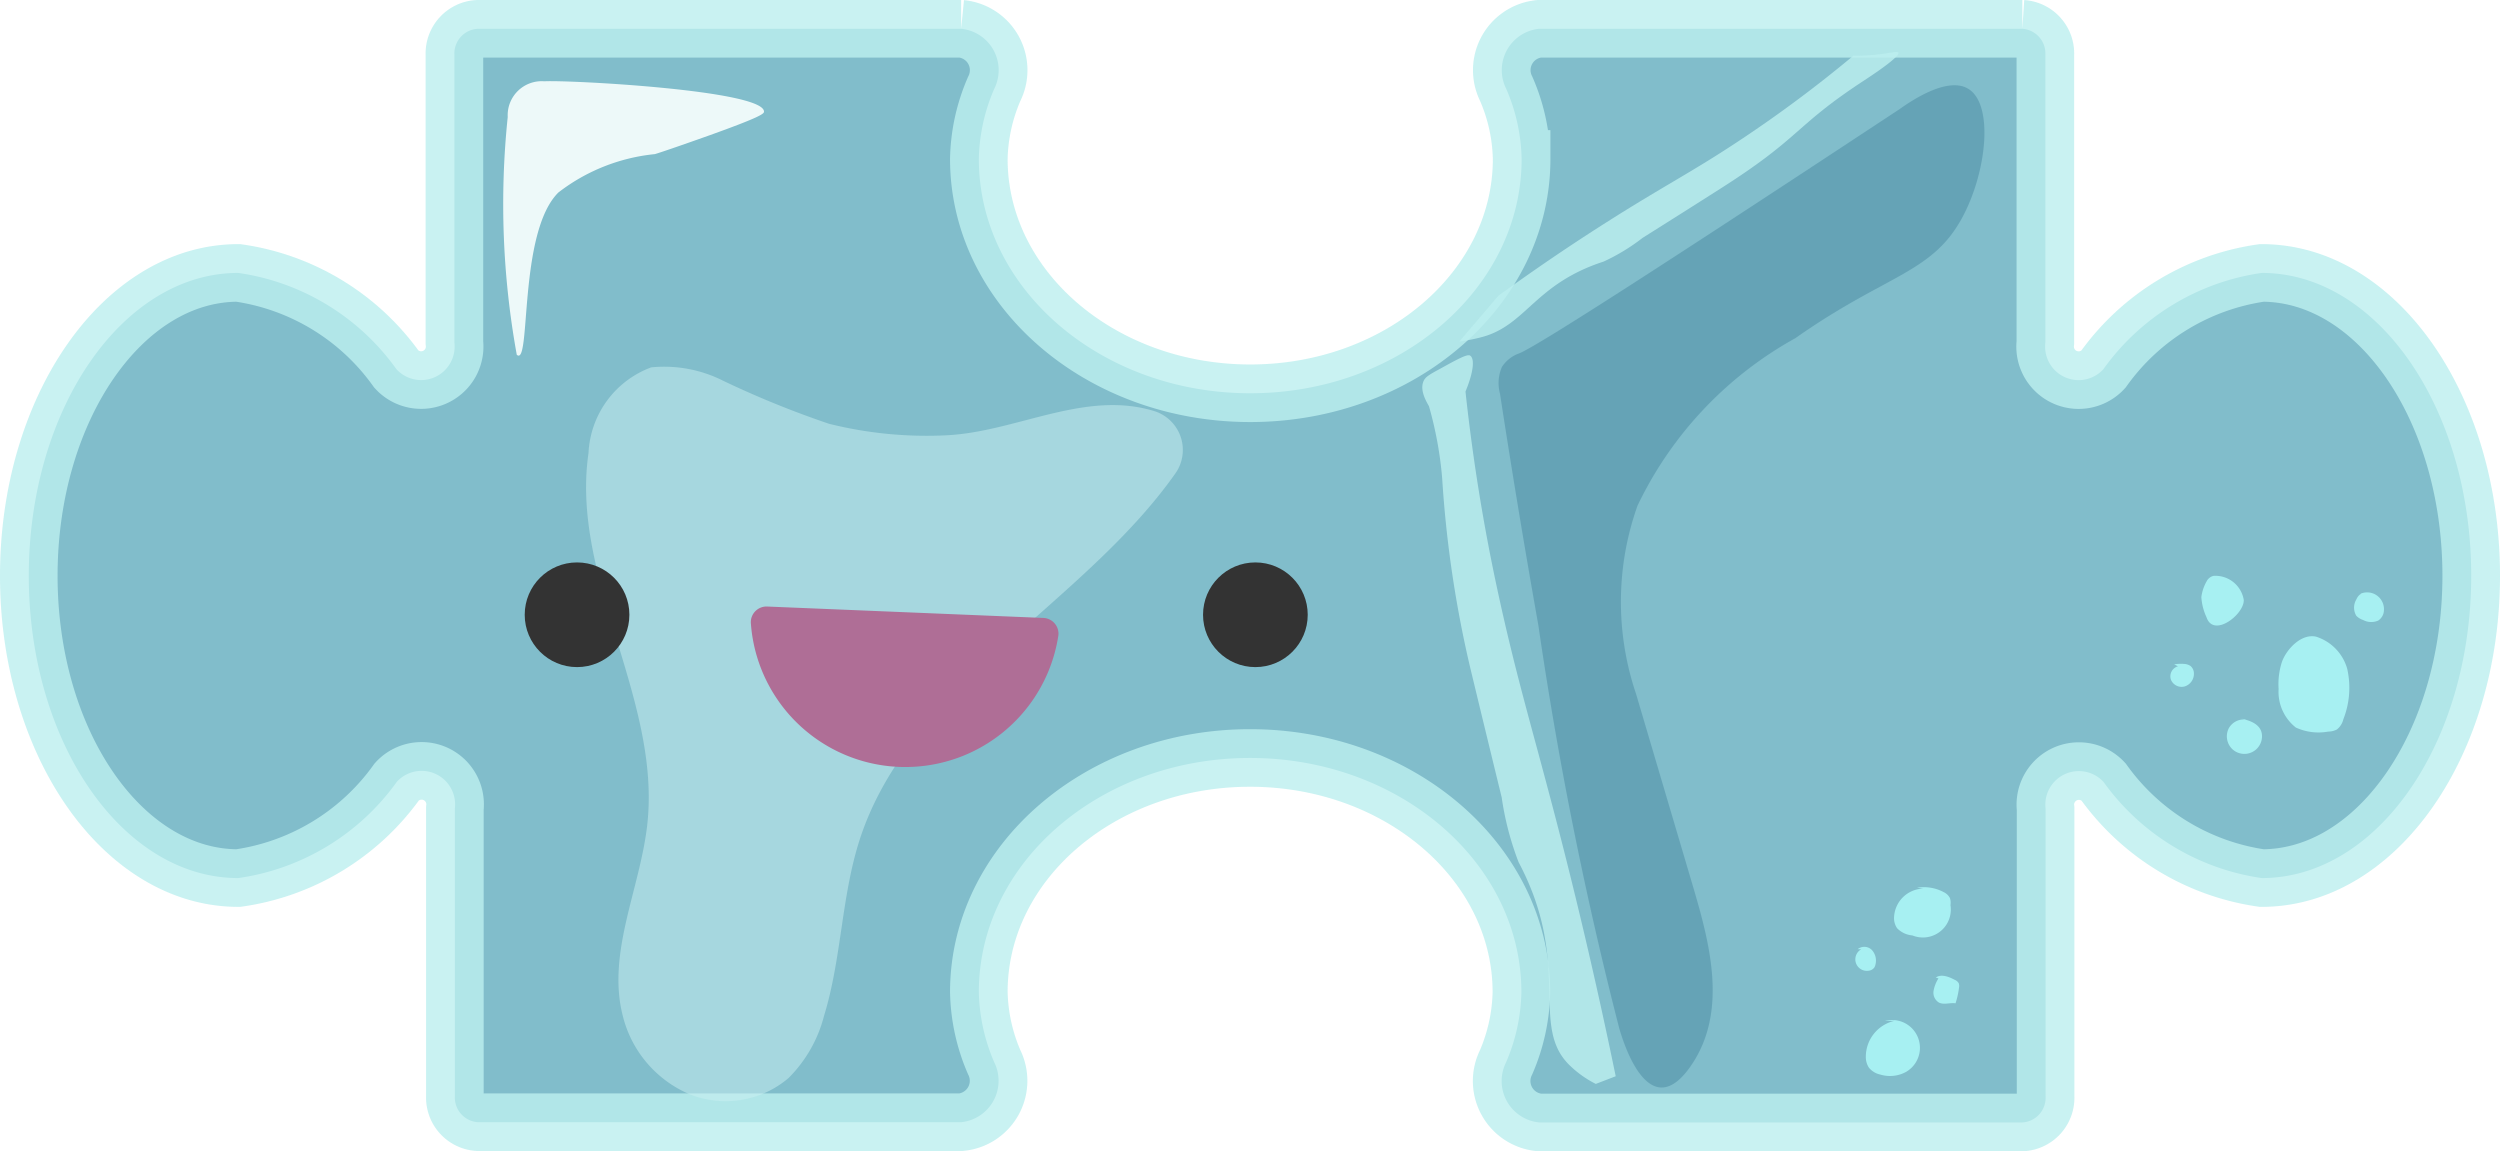 <svg xmlns="http://www.w3.org/2000/svg" viewBox="0 0 43.419 19.99">
  <defs>
    <style>
      .cls-1 {
        isolation: isolate;
      }

      .cls-2 {
        fill: #64aebf;
        stroke: #bdefef;
        stroke-miterlimit: 10;
      }

      .cls-2, .cls-9 {
        opacity: 0.81;
      }

      .cls-3 {
        fill: #a7f0f2;
      }

      .cls-4 {
        fill: #caf0f2;
        opacity: 0.51;
        mix-blend-mode: screen;
      }

      .cls-5 {
        fill: #edf9f9;
      }

      .cls-6 {
        fill: #4a8aa3;
        opacity: 0.5;
      }

      .cls-7 {
        fill: #af6e96;
      }

      .cls-8 {
        fill: #333;
      }

      .cls-9 {
        fill: #bdefef;
      }
    </style>
  </defs>
  <g class="cls-1">
    <g id="Layer_5" data-name="Layer 5">
      <path class="cls-2" d="M42.919,10c0,2.9-1.631,5.25-3.638,5.25a4.1,4.1,0,0,1-2.747-1.669.582.582,0,0,0-1.007.463v5a.429.429,0,0,1-.4.45H26.732a.723.723,0,0,1-.576-1.042,3.221,3.221,0,0,0,.267-1.218c0-2.25-2.115-4.07-4.713-4.07S17,14.98,17,17.23a3.221,3.221,0,0,0,.267,1.218.723.723,0,0,1-.576,1.042H8.3a.429.429,0,0,1-.4-.45v-5a.582.582,0,0,0-1.007-.463A4.1,4.1,0,0,1,4.138,15.25C2.131,15.25.5,12.9.5,10S2.131,4.74,4.138,4.74A4.089,4.089,0,0,1,6.885,6.412a.582.582,0,0,0,1.007-.463v-5A.429.429,0,0,1,8.3.5h8.393a.722.722,0,0,1,.575,1.042A3.2,3.2,0,0,0,17,2.76c0,2.25,2.115,4.07,4.714,4.07s4.713-1.82,4.713-4.07a3.2,3.2,0,0,0-.268-1.218A.722.722,0,0,1,26.73.5h8.393a.429.429,0,0,1,.4.45v5a.582.582,0,0,0,1.007.463A4.091,4.091,0,0,1,39.281,4.74C41.288,4.74,42.919,7.09,42.919,10Z"/>
      <g id="Layer_14" data-name="Layer 14">
        <path class="cls-3" d="M39.574,11.966a.788.788,0,0,0,.3.67.945.945,0,0,0,.561.07.332.332,0,0,0,.15-.036.314.314,0,0,0,.113-.177,1.49,1.49,0,0,0,.067-.879.817.817,0,0,0-.542-.557c-.258-.056-.511.219-.59.435A1.248,1.248,0,0,0,39.574,11.966Z"/>
        <path class="cls-3" d="M38.322,10.1a.742.742,0,0,0-.09.271.984.984,0,0,0,.09.35c.123.362.654-.049.647-.3a.5.5,0,0,0-.523-.42A.182.182,0,0,0,38.322,10.1Z"/>
        <path class="cls-3" d="M37.826,11.572a.181.181,0,0,0-.123.23.2.2,0,0,0,.239.12.229.229,0,0,0,.161-.22.169.169,0,0,0-.06-.136.216.216,0,0,0-.108-.035.643.643,0,0,0-.175.008Z"/>
        <path class="cls-3" d="M39.025,12.5a.3.3,0,0,0-.315.146.308.308,0,0,0,.043.347.306.306,0,0,0,.532-.187.264.264,0,0,0-.017-.115c-.057-.138-.224-.186-.37-.216Z"/>
        <path class="cls-3" d="M41.048,10.313c-.056-.015-.1.045-.125.1a.275.275,0,0,0,0,.281.28.28,0,0,0,.117.073.3.3,0,0,0,.263.011.219.219,0,0,0,.1-.175.292.292,0,0,0-.411-.289"/>
        <path class="cls-3" d="M33.666,16.993a.59.59,0,0,0-.085.218.2.2,0,0,0,.092.2c.087.045.193,0,.29.014a1.5,1.5,0,0,0,.061-.275.136.136,0,0,0-.006-.075.142.142,0,0,0-.068-.057c-.1-.054-.234-.107-.33-.041"/>
        <path class="cls-3" d="M32.325,16.487a.2.2,0,0,0,.135.371.136.136,0,0,0,.091-.053.147.147,0,0,0,.022-.057.272.272,0,0,0-.065-.251.185.185,0,0,0-.245-.012"/>
        <path class="cls-3" d="M32.905,17.729a.64.64,0,0,0-.5.633.335.335,0,0,0,.053.18.347.347,0,0,0,.2.121.581.581,0,0,0,.446-.047.483.483,0,0,0-.365-.885"/>
        <path class="cls-3" d="M33.405,15.433a.52.52,0,0,0-.51.509.3.3,0,0,0,.055.181.417.417,0,0,0,.263.123.485.485,0,0,0,.662-.526.264.264,0,0,0-.009-.122.234.234,0,0,0-.113-.106.729.729,0,0,0-.459-.074"/>
      </g>
      <g id="Layer_21" data-name="Layer 21">
        <path class="cls-4" d="M12.56,6.613a2.272,2.272,0,0,0-1.25-.233,1.671,1.671,0,0,0-1.089,1.488c-.314,2.158,1.244,4.24,1.025,6.41-.115,1.135-.713,2.258-.43,3.364A2,2,0,0,0,11.966,19a1.684,1.684,0,0,0,1.729-.277,2.343,2.343,0,0,0,.616-1.078c.308-1,.3-2.078.623-3.072.877-2.684,3.864-4.056,5.482-6.354a.707.707,0,0,0-.359-1.076c-1.207-.378-2.4.357-3.619.417a7,7,0,0,1-2.04-.2A16.673,16.673,0,0,1,12.56,6.613Z"/>
      </g>
      <path class="cls-5" d="M8.818,2.032a14.654,14.654,0,0,0,.157,4.129c.252.228.019-2.122.723-2.818a3.268,3.268,0,0,1,1.673-.666c.051-.012.444-.146.954-.328.911-.327.945-.376.944-.412-.012-.369-3.371-.549-3.814-.525A.591.591,0,0,0,8.818,2.032Z"/>
      <path class="cls-6" d="M26.051,6.836a.7.7,0,0,1,.034-.463.589.589,0,0,1,.3-.236c.323-.128,2.7-1.665,6.611-4.245.231-.165.834-.56,1.184-.352.441.261.332,1.389-.068,2.177-.526,1.037-1.32,1.021-2.93,2.156a6.549,6.549,0,0,0-2.743,2.911,4.987,4.987,0,0,0-.026,3.263l.981,3.317c.3,1.013.626,2.207-.032,3.154-.611.878-1.047,0-1.239-.656a66.571,66.571,0,0,1-1.405-7Q26.361,8.853,26.051,6.836Z"/>
      <g id="Layer_8" data-name="Layer 8">
        <path class="cls-7" d="M18.119,10.732a.274.274,0,0,1,.263.3,2.689,2.689,0,0,1-5.342-.218.273.273,0,0,1,.286-.28Z"/>
        <circle class="cls-8" cx="21.803" cy="10.677" r="0.909"/>
        <circle class="cls-8" cx="10.022" cy="10.677" r="0.909"/>
      </g>
      <g id="Layer_24" data-name="Layer 24">
        <path class="cls-9" d="M26.022,5.138c.414-.3,1.06-.758,1.88-1.278,1.028-.653,1.488-.872,2.35-1.447A22.4,22.4,0,0,0,32.188.968a3.427,3.427,0,0,0,.39-.018c.258-.026.374-.067.39-.035.037.071-.49.415-.592.482-1.23.805-1.076.977-2.507,1.886q-.669.426-1.339.847a3.482,3.482,0,0,1-.679.413c-1.194.387-1.34,1.1-2.106,1.309a3.05,3.05,0,0,1-.4.08Z"/>
        <path class="cls-9" d="M28.061,18.692c-.392-1.905-.771-3.437-1.044-4.484-.427-1.636-.681-2.449-1-3.916A33.2,33.2,0,0,1,25.452,6.8c.126-.3.171-.564.081-.624-.048-.032-.213.058-.542.24-.187.1-.237.138-.266.2-.073.161.047.357.093.44a6.533,6.533,0,0,1,.229,1.248,19.72,19.72,0,0,0,.487,3.292q.272,1.128.547,2.254a5.162,5.162,0,0,0,.294,1.126c.939,1.767.181,2.838.884,3.524a1.834,1.834,0,0,0,.456.325Z"/>
      </g>
    </g>
  </g>
</svg>
